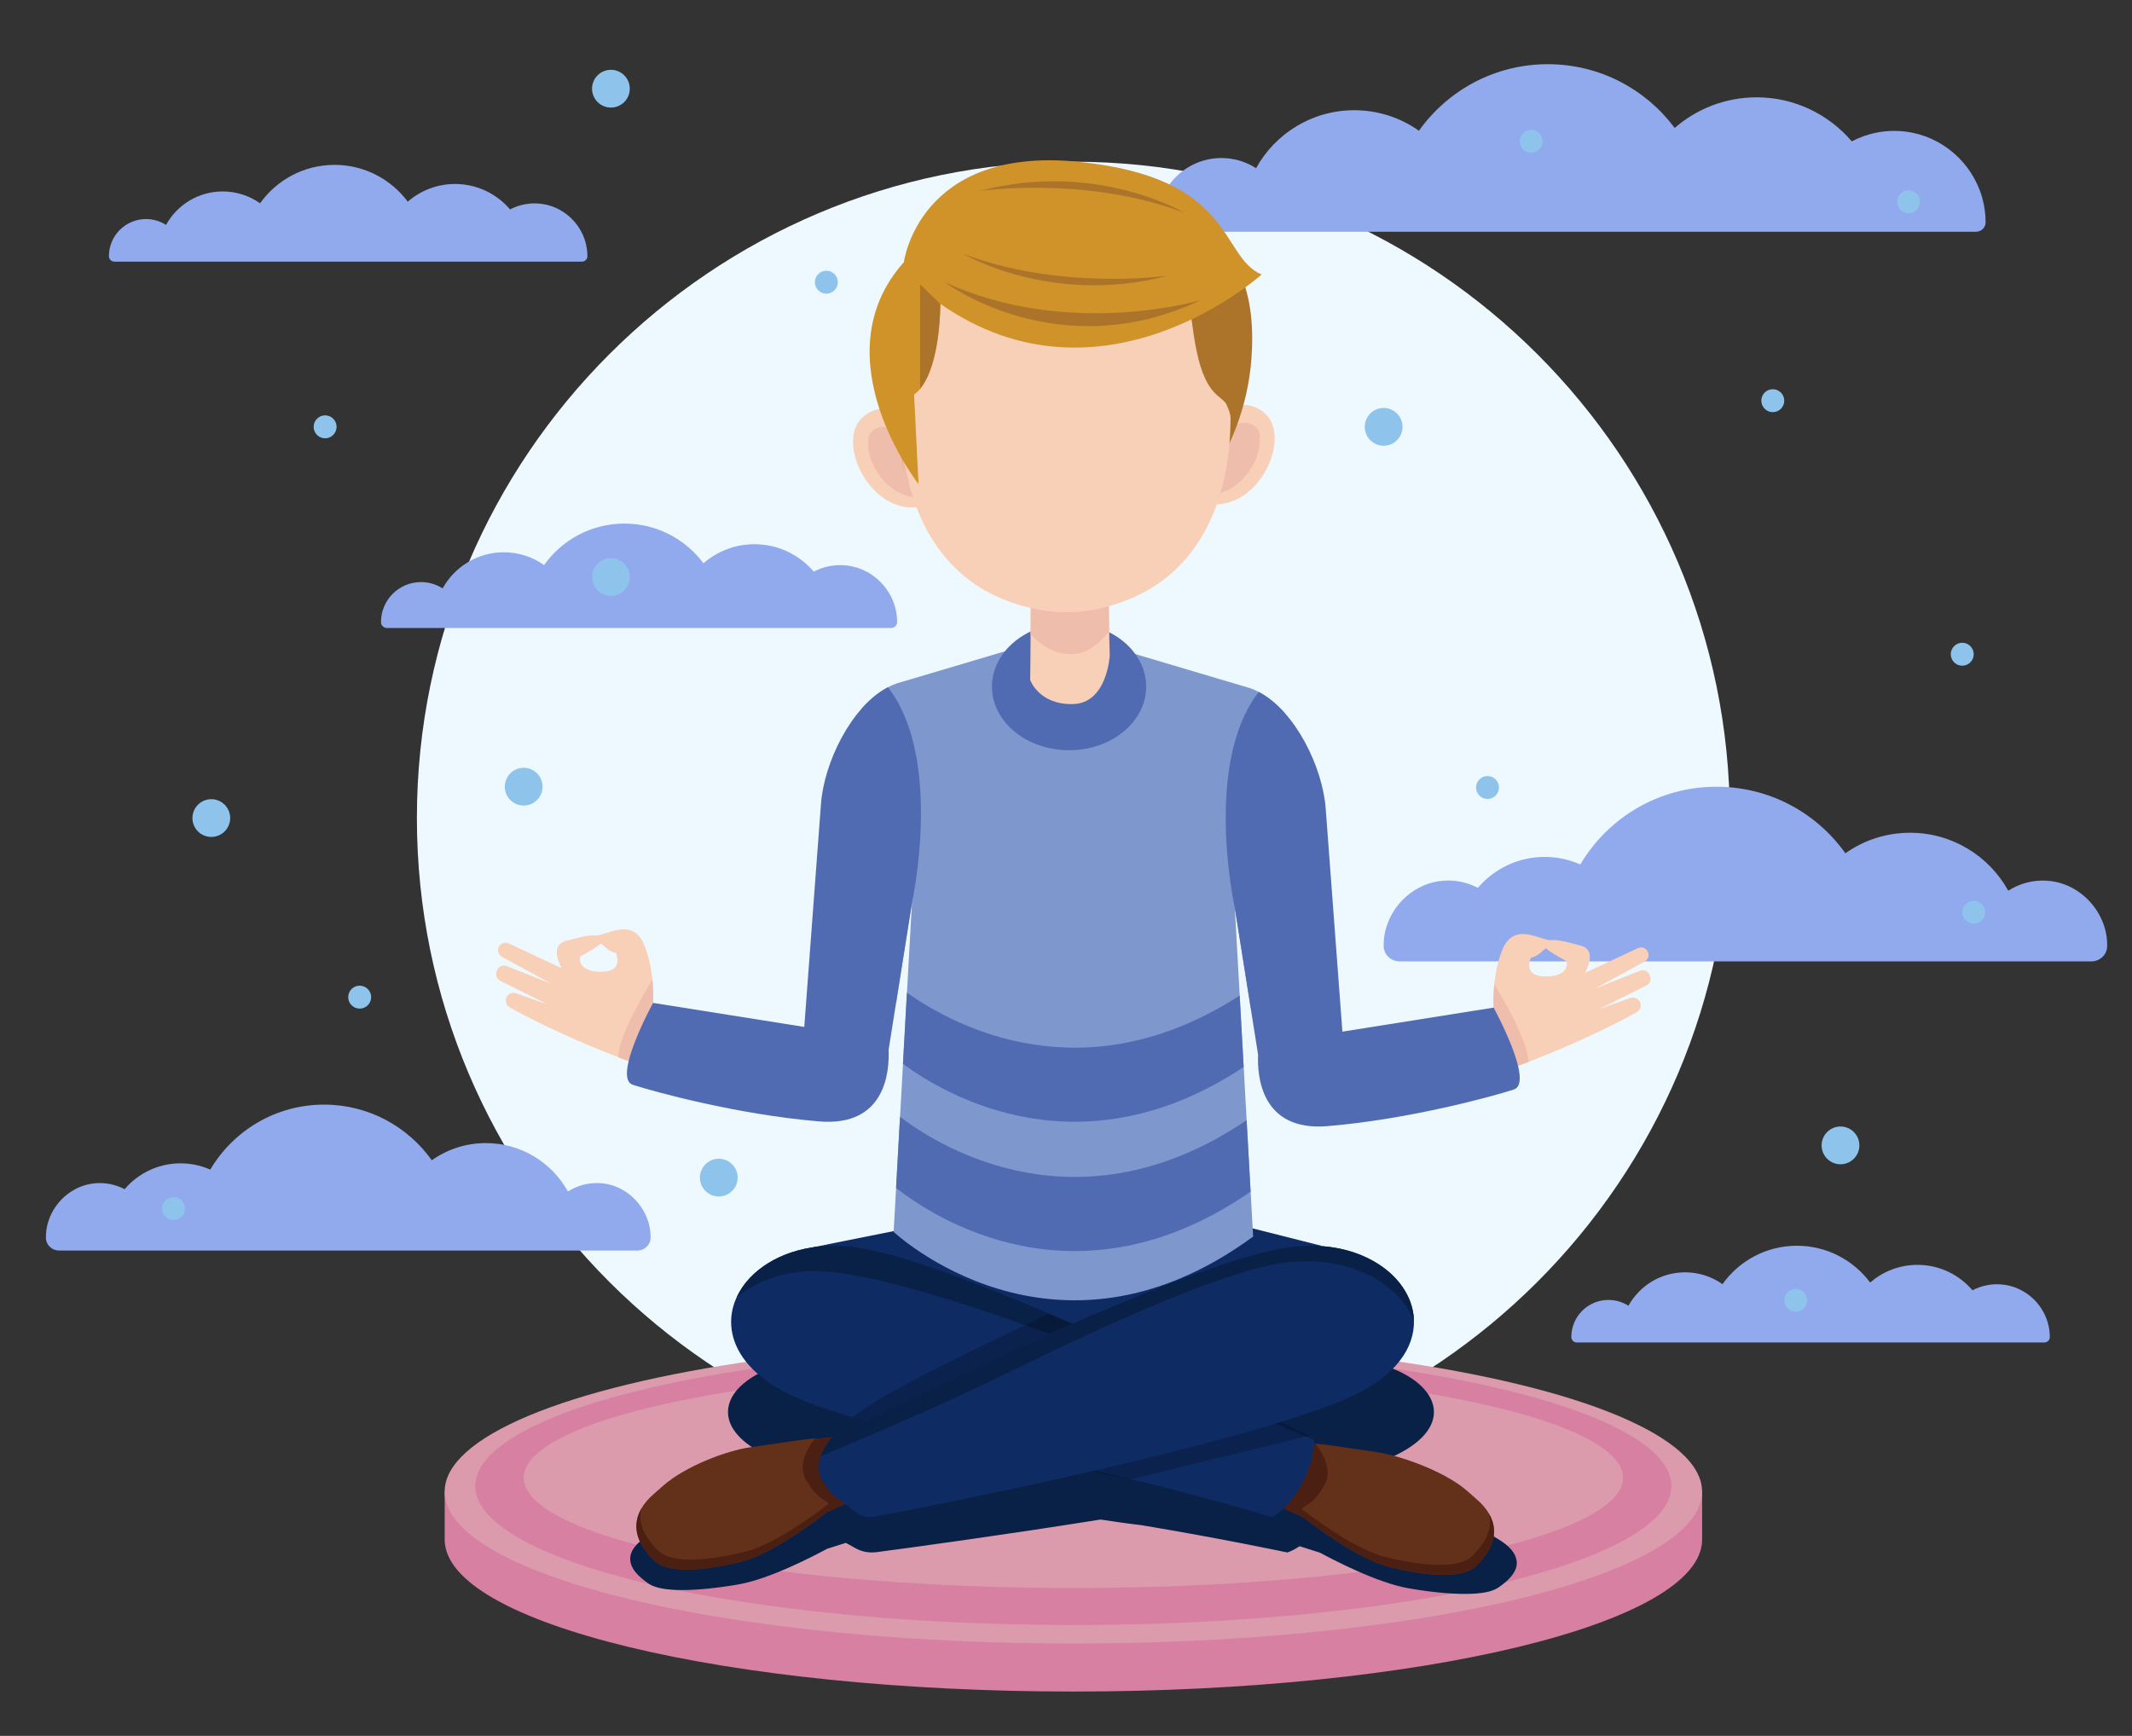<?xml version="1.0" encoding="utf-8"?>
<!-- Generator: Adobe Illustrator 24.0.3, SVG Export Plug-In . SVG Version: 6.00 Build 0)  -->
<svg version="1.1" xmlns="http://www.w3.org/2000/svg" xmlns:xlink="http://www.w3.org/1999/xlink" x="0px" y="0px"
	 viewBox="0 0 451.62 367.77" style="enable-background:new 0 0 451.62 367.77;" xml:space="preserve">
<rect x="0" y="0" width="451.62" height="367.77" fill="#333333" stroke="none"/>
<style type="text/css">
	.st0{fill:url(#SVGID_1_);}
	.st1{fill:#EEF9FF;}
	.st2{fill:#91A9ED;}
	.st3{fill:#8EC3EB;}
	.st4{fill:#D780A2;}
	.st5{fill:#DB9BAD;}
	.st6{fill:#092147;}
	.st7{fill:#0E2B63;}
	.st8{fill:#63301A;}
	.st9{fill:#4B2012;}
	.st10{opacity:0.2;}
	.st11{fill:#7E97CD;}
	.st12{fill:#516BB2;}
	.st13{fill:#F8D0B7;}
	.st14{fill:#EFBDAC;}
	.st15{fill:#AC742A;}
	.st16{fill:#D0932A;}
</style>
<symbol  id="New_Symbol_3" viewBox="-8.54 -8.54 17.07 17.07">
	<radialGradient id="SVGID_1_" cx="3.000000e-05" cy="1.400000e-04" r="8.536" gradientUnits="userSpaceOnUse">
		<stop  offset="0" style="stop-color:#FFFFFF;stop-opacity:0.5"/>
		<stop  offset="0.832" style="stop-color:#FFFFFF;stop-opacity:0"/>
	</radialGradient>
	<circle class="st0" cx="0" cy="0" r="8.54"/>
</symbol>
<g id="OBJECTS">
	<g>
		<path class="st1" d="M227.37,312.38c-76.68,0-139.06-62.38-139.06-139.06c0-76.68,62.38-139.06,139.06-139.06
			s139.06,62.38,139.06,139.06C366.42,250,304.04,312.38,227.37,312.38z"/>
	</g>
	<path id="cloud1" class="st2" d="M420.61,47.11c0-1.72-0.23-3.49-0.74-5.29c-2.11-7.4-8.52-12.97-16.15-13.93
		c-4.17-0.52-8.1,0.3-11.46,2.06c-4.86-5.7-12.09-9.33-20.16-9.33c-6.64,0-12.7,2.45-17.35,6.49c-6.11-8.2-15.87-13.51-26.88-13.51
		c-11.27,0-21.23,5.57-27.3,14.1c-3.87-2.74-8.59-4.35-13.7-4.35c-8.95,0-16.75,4.96-20.8,12.28c-2.12-1.36-4.63-2.15-7.33-2.15
		c-7.52,0-13.62,6.1-13.62,13.62c0,0.01,0,0.01,0,0.02c0,1.1,0.94,1.98,2.04,1.98l171.42,0C419.67,49.1,420.61,48.22,420.61,47.11z"
		/>
	<path id="cloud2" class="st2" d="M190.04,131.81c0-1.07-0.14-2.17-0.46-3.3c-1.32-4.61-5.31-8.08-10.06-8.68
		c-2.6-0.33-5.05,0.19-7.14,1.28c-3.03-3.55-7.53-5.81-12.56-5.81c-4.14,0-7.92,1.53-10.81,4.04c-3.8-5.11-9.89-8.41-16.75-8.41
		c-7.02,0-13.23,3.47-17.01,8.79c-2.41-1.71-5.35-2.71-8.53-2.71c-5.58,0-10.44,3.09-12.96,7.65c-1.32-0.84-2.88-1.34-4.57-1.34
		c-4.69,0-8.49,3.8-8.49,8.49c0,0,0,0.01,0,0.01c0,0.69,0.58,1.23,1.27,1.23h106.8C189.45,133.05,190.03,132.5,190.04,131.81z"/>
	<path id="cloud3" class="st2" d="M124.43,54.29c0-0.99-0.13-2.01-0.43-3.06c-1.22-4.27-4.92-7.49-9.33-8.05
		c-2.41-0.3-4.68,0.17-6.62,1.19c-2.81-3.29-6.98-5.39-11.65-5.39c-3.83,0-7.34,1.41-10.02,3.75c-3.53-4.73-9.17-7.8-15.52-7.8
		c-6.51,0-12.26,3.22-15.77,8.14c-2.24-1.58-4.96-2.51-7.91-2.51c-5.17,0-9.67,2.86-12.01,7.09c-1.22-0.78-2.67-1.24-4.23-1.24
		c-4.35,0-7.87,3.52-7.87,7.87c0,0,0,0.01,0,0.01c0,0.64,0.54,1.14,1.18,1.14h98.99C123.89,55.44,124.43,54.93,124.43,54.29z"/>
	<path id="cloud4" class="st2" d="M434.21,283.29c0-0.99-0.13-2.01-0.43-3.06c-1.22-4.27-4.92-7.49-9.33-8.05
		c-2.41-0.3-4.68,0.17-6.62,1.19c-2.8-3.29-6.98-5.39-11.65-5.39c-3.83,0-7.34,1.41-10.02,3.75c-3.53-4.73-9.17-7.8-15.52-7.8
		c-6.51,0-12.26,3.22-15.77,8.14c-2.24-1.58-4.96-2.51-7.91-2.51c-5.17,0-9.67,2.86-12.01,7.09c-1.22-0.78-2.67-1.24-4.23-1.24
		c-4.35,0-7.87,3.52-7.87,7.87c0,0,0,0.01,0,0.01c0,0.64,0.54,1.14,1.18,1.14h98.99C433.67,284.43,434.21,283.93,434.21,283.29z"/>
	<path id="cloud5" class="st2" d="M9.73,262.29c-0.03-1.04,0.1-2.12,0.42-3.23c1.44-4.96,6.04-8.53,11.21-8.41
		c1.82,0.04,3.52,0.51,5.04,1.3c2.85-3.35,7.1-5.48,11.85-5.48c2.24,0,4.37,0.48,6.29,1.33c4.87-8.24,13.84-13.77,24.11-13.77
		c9.42,0,17.74,4.66,22.82,11.79c3.23-2.29,7.18-3.64,11.45-3.64c7.48,0,14,4.14,17.38,10.26c1.97-1.26,4.34-1.94,6.89-1.77
		c4.31,0.28,8.06,3.13,9.74,7.11c0.66,1.57,0.91,3.08,0.88,4.51c-0.04,1.49-1.3,2.66-2.8,2.66H12.52
		C11.03,264.96,9.76,263.79,9.73,262.29z"/>
	<path id="cloud6" class="st2" d="M293.1,200.49c-0.03-1.25,0.12-2.54,0.51-3.87c1.73-5.94,7.23-10.2,13.41-10.07
		c2.17,0.05,4.22,0.61,6.03,1.56c3.42-4.01,8.49-6.56,14.18-6.56c2.68,0,5.22,0.58,7.53,1.6c5.83-9.86,16.56-16.47,28.85-16.47
		c11.27,0,21.23,5.57,27.3,14.1c3.87-2.74,8.59-4.35,13.7-4.35c8.95,0,16.75,4.96,20.8,12.28c2.35-1.51,5.19-2.32,8.24-2.12
		c5.15,0.34,9.65,3.75,11.66,8.51c0.79,1.88,1.09,3.68,1.05,5.4c-0.04,1.79-1.56,3.19-3.35,3.19H296.45
		C294.66,203.67,293.14,202.27,293.1,200.49z"/>
	<g id="smallCloud">
		<circle class="st3" cx="129.41" cy="18.79" r="4"/>
		<circle class="st3" cx="389.87" cy="242.67" r="4"/>
		<path class="st3" d="M40.76,173.32c0,2.21,1.79,4,4,4c2.21,0,4-1.79,4-4c0-2.21-1.79-4-4-4
			C42.55,169.32,40.76,171.12,40.76,173.32z"/>
		<circle class="st3" cx="152.26" cy="249.5" r="4"/>
		<circle class="st3" cx="129.41" cy="122.26" r="4"/>
		<path class="st3" d="M289.43,88.83c-0.89,2.02,0.04,4.38,2.06,5.27c2.02,0.89,4.38-0.04,5.27-2.06c0.89-2.02-0.04-4.38-2.06-5.27
			C292.68,85.88,290.32,86.81,289.43,88.83z"/>
		<circle class="st3" cx="110.93" cy="166.67" r="4"/>
		<path class="st3" d="M373.1,84.89c0,1.34,1.09,2.43,2.43,2.43s2.43-1.09,2.43-2.43c0-1.34-1.09-2.43-2.43-2.43
			S373.1,83.54,373.1,84.89z"/>
		<path class="st3" d="M413.23,138.61c0,1.34,1.09,2.43,2.43,2.43c1.34,0,2.43-1.09,2.43-2.43c0-1.34-1.09-2.43-2.43-2.43
			C414.32,136.18,413.23,137.27,413.23,138.61z"/>
		<path class="st3" d="M66.44,90.43c0,1.34,1.09,2.43,2.43,2.43s2.43-1.09,2.43-2.43c0-1.34-1.09-2.43-2.43-2.43
			S66.44,89.09,66.44,90.43z"/>
		<path class="st3" d="M73.76,211.26c0,1.34,1.09,2.43,2.43,2.43c1.34,0,2.43-1.09,2.43-2.43c0-1.34-1.09-2.43-2.43-2.43
			C74.84,208.83,73.76,209.92,73.76,211.26z"/>
		<path class="st3" d="M34.33,256.06c0,1.34,1.09,2.43,2.43,2.43c1.34,0,2.43-1.09,2.43-2.43c0-1.34-1.09-2.43-2.43-2.43
			C35.42,253.63,34.33,254.72,34.33,256.06z"/>
		<path class="st3" d="M415.66,193.26c0,1.34,1.09,2.43,2.43,2.43s2.43-1.09,2.43-2.43c0-1.34-1.09-2.43-2.43-2.43
			S415.66,191.92,415.66,193.26z"/>
		<path class="st3" d="M377.96,275.49c0,1.34,1.09,2.43,2.43,2.43s2.43-1.09,2.43-2.43c0-1.34-1.09-2.43-2.43-2.43
			S377.96,274.15,377.96,275.49z"/>
		<path class="st3" d="M321.91,29.93c0,1.34,1.09,2.43,2.43,2.43c1.34,0,2.43-1.09,2.43-2.43s-1.09-2.43-2.43-2.43
			C323,27.5,321.91,28.59,321.91,29.93z"/>
		<path class="st3" d="M172.62,59.79c0,1.34,1.09,2.43,2.43,2.43c1.34,0,2.43-1.09,2.43-2.43c0-1.34-1.09-2.43-2.43-2.43
			C173.71,57.36,172.62,58.45,172.62,59.79z"/>
		<path class="st3" d="M401.86,42.76c0,1.34,1.09,2.43,2.43,2.43c1.34,0,2.43-1.09,2.43-2.43s-1.09-2.43-2.43-2.43
			C402.95,40.33,401.86,41.42,401.86,42.76z"/>
		<path class="st3" d="M312.67,166.84c0,1.34,1.09,2.43,2.43,2.43c1.34,0,2.43-1.09,2.43-2.43c0-1.34-1.09-2.43-2.43-2.43
			C313.76,164.41,312.67,165.49,312.67,166.84z"/>
	</g>
	<g>
		<path class="st4" d="M353.77,316.02c-17.6-12.8-67.54-22.04-126.4-22.04s-108.81,9.23-126.4,22.04h-6.77v10.16
			c0,17.78,59.63,32.2,133.18,32.2s133.18-14.41,133.18-32.2v-10.16H353.77z"/>
		<g>
			<ellipse class="st5" cx="227.37" cy="316.02" rx="133.18" ry="32.19"/>
		</g>
		<g>
			<ellipse class="st4" cx="227.37" cy="314.84" rx="126.69" ry="29.45"/>
		</g>
		<g>
			<ellipse class="st5" cx="227.37" cy="313.09" rx="116.43" ry="23.36"/>
		</g>
	</g>
	<g>
		<path class="st6" d="M321.17,330.24c-0.01-0.02-0.01-0.04-0.02-0.06c-0.05-0.19-0.11-0.38-0.19-0.57c0,0,0-0.01,0-0.01
			c-0.18-0.41-0.44-0.82-0.77-1.22c0,0,0,0,0,0c0,0,0,0,0,0c-0.62-0.75-1.51-1.49-2.67-2.19c-0.73-0.44-1.42-0.87-2.09-1.28
			c-4.88-3-14.8-5.44-19.89-5.93c-4.94-0.48-12.5-1.35-13.34-1.25c0,0,0,0,0,0c-0.04,0-0.06,0.01-0.08,0.01h-0.23
			c0.01-0.29,0.01-0.57-0.02-0.85c0,0-0.4-0.14-1.13-0.4l0.05-0.01c-1.37-0.48-3.55-1.23-6.08-2.1c6.06-1.31,11.3-2.61,15.23-3.84
			c14.85-4.67,16.56-12.2,10.61-17.35c-0.01,0-0.01-0.01-0.02-0.01c-0.24-0.21-0.5-0.41-0.76-0.62c-0.02-0.02-0.04-0.03-0.06-0.04
			c-0.25-0.19-0.52-0.38-0.79-0.56c-0.05-0.03-0.1-0.06-0.15-0.09c-0.25-0.16-0.51-0.33-0.78-0.48c-0.09-0.05-0.19-0.1-0.28-0.15
			c-0.24-0.13-0.47-0.26-0.72-0.39c-0.13-0.06-0.26-0.12-0.39-0.19c-0.23-0.11-0.45-0.22-0.68-0.32c-0.18-0.08-0.37-0.16-0.56-0.23
			c-0.19-0.08-0.38-0.16-0.58-0.24c-0.21-0.08-0.42-0.15-0.64-0.23c-0.19-0.07-0.38-0.14-0.57-0.21c-0.41-0.14-0.84-0.27-1.27-0.4
			c-1.05-0.3-2.17-0.57-3.33-0.78c0,0,0,0,0,0c-1.63-0.3-3.37-0.51-5.2-0.61c-0.15-0.01-0.3-0.01-0.46-0.02l0.14-0.05l-3.63-0.64
			l-96.48-0.69l-11.22,1.57l0.01,0c-0.09,0.01-0.19,0.02-0.28,0.03c-3.1,0.34-5.9,1-8.31,1.9c-0.4,0.15-0.79,0.31-1.17,0.47
			c-1.51,0.65-2.85,1.39-3.97,2.21c-0.01,0-0.01,0.01-0.01,0.01c0,0,0,0,0,0c0,0-0.01,0-0.01,0.01c0,0,0,0-0.01,0
			c-0.28,0.21-0.54,0.42-0.8,0.63c-0.06,0.05-0.12,0.1-0.18,0.15c-0.24,0.21-0.47,0.42-0.68,0.63c-0.01,0.01-0.02,0.02-0.03,0.02
			c-0.24,0.25-0.47,0.5-0.68,0.75c0,0-0.01,0.01-0.01,0.01c-0.21,0.26-0.4,0.52-0.57,0.78c0,0,0,0,0,0l0,0
			c-3.25,4.93-0.23,11.09,12.6,15.13c2.81,0.89,6.32,1.76,10.33,2.62c0,0,0.01,0,0.02,0c0.77,0.16,1.56,0.33,2.36,0.49c0,0,0,0,0,0
			c0,0,0.01,0,0.02,0c0.96,0.19,1.95,0.39,2.96,0.58c-2.55,0.88-4.55,1.58-5.85,2.04c-0.58,0.2-1.01,0.36-1.31,0.46l-3.48,0.2
			c0,0,0,0,0,0h0c0,0,0,0,0,0h-0.43c-0.01-0.01-0.04-0.01-0.08-0.01c0,0,0,0,0,0c-0.87-0.09-9.21,0.85-14.16,1.33
			c-5.09,0.49-14.18,2.86-19.06,5.86c-0.67,0.41-1.36,0.84-2.09,1.28c-1.16,0.7-2.05,1.43-2.67,2.19l0,0c0,0,0,0,0,0
			c-0.33,0.4-0.59,0.8-0.77,1.22c0,0,0,0.01-0.01,0.01c-0.08,0.19-0.14,0.37-0.19,0.56c-0.01,0.02-0.02,0.05-0.02,0.07
			c-0.05,0.21-0.08,0.42-0.09,0.63c-0.13,2.3,1.96,4.09,3.8,5.39c1.34,0.95,3.69,1.42,7.18,1.42c0,0,0,0,0,0
			c3.26,0,7.37-0.41,11.87-1.18c6.83-1.18,16.17-6.13,18.85-7.56l3.97-1.26c0.64,0.35,1.49,0.82,2.26,1.24
			c1.2,0.66,2.74,0.92,4.24,0.73c6.67-0.87,26.39-3.55,47.46-6.91c3.09,0.47,6.05,0.9,8.72,1.2c17.88,3,30.85,5.78,30.85,5.78
			c0.87-0.3,1.74-0.76,2.59-1.33l2.55,0.81l1.76,0.56c2.68,1.43,12.02,6.38,18.85,7.56c4.5,0.78,8.61,1.18,11.87,1.18c0,0,0,0,0,0
			c3.49,0,5.84-0.46,7.18-1.42c1.84-1.3,3.93-3.09,3.8-5.39C321.25,330.66,321.22,330.45,321.17,330.24z"/>
	</g>
	<polygon class="st7" points="225.48,253.56 172.19,264.26 230.65,289.3 279.89,263.93 243.88,254.83 	"/>
	<g>
		<path class="st8" d="M183,316.78l-5.3-12.37l-4.6,0.39c0,0,0,0,0,0l0,0c0,0,0,0,0,0h-0.41c-0.4-0.23-8.84,1.15-13.78,1.83
			c-4.92,0.69-13.72,3.98-18.44,8.15c-0.65,0.57-1.32,1.17-2.02,1.78c-2.32,2.02-3.54,4.21-3.63,6.51c-0.13,3.19,1.9,5.68,3.68,7.5
			c1.3,1.33,3.57,1.97,6.95,1.97c0,0,0,0,0,0c3.16,0,7.13-0.57,11.48-1.65c6.61-1.64,15.65-8.52,18.23-10.52L183,316.78z"/>
		<path class="st9" d="M176,318.26c-2.59,1.99-11.62,8.88-18.23,10.52c-4.36,1.08-8.33,1.65-11.48,1.65c0,0,0,0,0,0
			c-3.37,0-5.65-0.64-6.95-1.97c-1.78-1.81-3.8-4.3-3.68-7.5c0.02-0.45,0.09-0.9,0.2-1.35c-0.64,1.12-1,2.28-1.04,3.46
			c-0.13,3.19,1.9,5.68,3.68,7.5c1.3,1.33,3.57,1.97,6.95,1.97c0,0,0,0,0,0c3.16,0,7.13-0.57,11.48-1.65
			c6.61-1.64,15.65-8.52,18.23-10.52l7.84-3.59l-0.62-1.44L176,318.26z"/>
		<path class="st9" d="M183,316.78l-5.3-12.37l-4.6,0.39c0,0,0,0,0,0l0,0c0,0,0,0,0,0h-0.41c-0.01-0.01-0.04-0.01-0.08-0.02
			c-0.38,0.45-4.04,5.02-1.89,8.72c0.82,1.41,2.13,3.47,3.91,4.32c0,0,1.08,0.85,2.23,1.76L183,316.78z"/>
	</g>
	<g>
		<path class="st8" d="M268.29,317.9l5.3-12.37l4.6,0.39c0,0,0,0,0,0h0c0,0,0,0,0,0h0.41c0.4-0.23,8.05,1.04,12.98,1.73
			c4.92,0.69,14.52,4.08,19.24,8.25c0.65,0.57,1.32,1.17,2.02,1.78c2.32,2.02,3.54,4.21,3.63,6.51c0.13,3.19-1.9,5.68-3.68,7.5
			c-1.3,1.33-3.57,1.97-6.95,1.97c0,0,0,0,0,0c-3.16,0-7.13-0.57-11.48-1.65c-6.61-1.64-15.65-8.52-18.23-10.52L268.29,317.9z"/>
		<path class="st9" d="M275.29,319.37c2.59,1.99,11.62,8.88,18.23,10.52c4.36,1.08,8.33,1.65,11.48,1.65c0,0,0,0,0,0
			c3.37,0,5.65-0.64,6.95-1.97c1.78-1.81,3.8-4.3,3.68-7.5c-0.02-0.45-0.09-0.9-0.2-1.35c0.64,1.12,1,2.28,1.04,3.46
			c0.13,3.19-1.9,5.68-3.68,7.5c-1.3,1.33-3.57,1.97-6.95,1.97c0,0,0,0,0,0c-3.16,0-7.13-0.57-11.48-1.65
			c-6.61-1.64-15.65-8.52-18.23-10.52l-7.84-3.59l0.62-1.44L275.29,319.37z"/>
		<path class="st9" d="M268.29,317.9l5.3-12.37l4.6,0.39c0,0,0,0,0,0h0c0,0,0,0,0,0h0.41c0.01-0.01,0.04-0.01,0.08-0.02
			c0.38,0.45,4.04,5.02,1.89,8.72c-0.82,1.41-2.13,3.47-3.91,4.32c0,0-1.08,0.85-2.23,1.76L268.29,317.9z"/>
	</g>
	<g>
		<path class="st7" d="M269.46,321.43c0,0-26.11-8.03-54.92-13.47c-13.29-2.5-26.39-5.37-36.3-8.41c-0.01,0-0.02-0.01-0.02-0.01
			c-3.88-1.19-7.27-2.41-9.99-3.64c-15.09-6.83-16.15-18.04-9.34-25.21c0,0,0.01-0.01,0.01-0.01c0,0,0.01-0.01,0.01-0.01
			c4.36-4.57,11.92-7.48,21.09-6.57c7.97,0.8,21.79,5.7,36.61,11.85c0.01,0,0.02,0.01,0.03,0.01c0.01,0,0.01,0,0.01,0.01
			c0,0,0,0,0,0c0,0,0,0,0,0c2.23,0.92,4.48,1.88,6.73,2.85c3.61,1.56,7.24,3.16,10.81,4.76c23.21,10.44,44.15,21.16,44.15,21.16
			C278.84,310.33,274.05,319.15,269.46,321.43z"/>
		<path class="st6" d="M172.55,269.28c8.32-0.02,23.26,4.13,39.39,9.64c0.01,0,0.02,0.01,0.03,0.01c0.01,0,0.01,0,0.02,0.01
			c0,0,0,0,0,0c0,0,0,0,0,0c2.42,0.83,4.88,1.69,7.34,2.57c3.94,1.41,7.9,2.87,11.81,4.35c21.94,8.29,42.15,17.03,47.23,19.24
			c-0.01-0.12,0-0.24-0.01-0.35c0,0-20.94-10.72-44.15-21.16c-3.57-1.61-7.2-3.21-10.81-4.76c-2.26-0.97-4.51-1.92-6.73-2.85
			c0,0,0,0,0,0c0,0,0,0,0,0c0,0-0.01,0-0.01-0.01c-0.01,0-0.02-0.01-0.03-0.01c-14.81-6.15-28.64-11.05-36.61-11.85
			c-9.17-0.92-16.73,2-21.09,6.57c-0.01,0.01-0.01,0.01-0.01,0.01c0,0-0.01,0.01-0.01,0.01c-1.21,1.27-2.17,2.68-2.85,4.16
			C160.14,271.49,165.8,269.3,172.55,269.28z"/>
		<path class="st10" d="M253.94,292.93c0.08-0.02,0.17-0.05,0.25-0.07c-6.11-2.91-12.94-6.11-19.99-9.28
			c-3.57-1.61-7.2-3.21-10.81-4.76c-0.41-0.18-0.81-0.34-1.22-0.52c-3.19,1.56-6.36,3.11-9.51,4.61
			c-8.43,3.99-16.79,8.14-24.94,12.68c-2.47,1.38-4.84,3-7.21,4.64c9.16,2.66,20.64,5.18,32.36,7.42
			C226.15,301.68,239.94,296.87,253.94,292.93z"/>
		<path class="st10" d="M277.31,304.17l-37.68,9.22c-7.91-1.27-18.56-4.18-26.97-5.79l-6.89-2.86l53.69-9.36
			C265.74,298.42,273.97,302.5,277.31,304.17z"/>
		<path class="st7" d="M286.16,295.9c-22.22,10.05-87.74,22.98-100.88,25.44c-1.45,0.27-2.94-0.1-4.1-1.01
			c-1.43-1.12-3.17-2.5-3.17-2.5c-1.79-0.86-3.1-2.92-3.91-4.32c-2.26-3.9,1.93-8.77,1.93-8.77c0,0,0,0,0,0
			c0.32-0.16,22.84-11.68,46.97-22.42c0.01,0,0.01,0,0.02-0.01c19.84-8.84,40.78-17.15,51.36-18.21c3.95-0.4,7.61-0.08,10.84,0.78
			c0,0,0,0,0,0c1.13,0.3,2.2,0.66,3.22,1.09C301.88,271.55,305.29,287.25,286.16,295.9z"/>
		<path class="st6" d="M215.14,290.05c0.01,0,0.01-0.01,0.02-0.01c21.92-10.76,45.07-20.96,56.89-22.51
			c4.41-0.58,8.52-0.34,12.16,0.54c0,0,0,0,0,0c1.27,0.31,2.49,0.69,3.64,1.14c5.62,2.2,9.75,6.03,11.66,10.52
			c-0.17-5.69-4.37-10.98-11.06-13.76c-1.02-0.42-2.1-0.79-3.22-1.09c0,0,0,0,0,0c-3.23-0.86-6.89-1.17-10.84-0.78
			c-10.59,1.06-31.52,9.37-51.36,18.21c-0.01,0-0.01,0-0.02,0.01c-24.14,10.75-46.66,22.26-46.97,22.42c0,0,0,0,0,0
			c0,0-1.39,1.62-2.14,3.74C185.32,303.74,200.87,297.05,215.14,290.05z"/>
	</g>
	<path class="st11" d="M272.27,159.03v-7.84c-2.2-2.5-4.72-4.44-7.46-5.39l-27.01-8.02l0.03,0.68c-2.22-1.46-3.83-2.47-4.09-2.49
		l-13.53-1.13c-0.33-0.03-1.55,0.73-3.27,1.94l-27.01,8.02c-2.74,0.96-5.27,2.89-7.46,5.39v7.84c7.68,16.9,4.71,36.1,7.32,54.66
		l3.39-21.38l-3.88,69.68c0,0,33.95,31.95,76.15,1l-3.88-69.68l3.39,21.38C267.56,195.13,264.59,175.93,272.27,159.03z"/>
	<g>
		<path class="st12" d="M190.65,236.63l-0.84,15.05c7.92,6.23,38.3,26.26,75.1,0.79l-0.84-15.13
			C228.83,261.13,199.62,243.4,190.65,236.63z"/>
		<path class="st12" d="M192.11,210.31l-0.84,15.09c9.59,7.03,37.99,23.31,72.17,0.67l-0.84-15.15
			C229.74,232.14,202.35,217.55,192.11,210.31z"/>
	</g>
	<g id="XMLID_188_">
		<path id="XMLID_192_" class="st13" d="M255.51,90.71c0,0,6.33-8.49,12.43-3.13c6.11,5.36-2.09,22.47-13.65,18.74L255.51,90.71z"/>
		<path id="XMLID_191_" class="st14" d="M255.05,96.62l-0.62,8.03c9.96,1.57,15.33-12.37,10.72-14.19
			C261.42,89,256.94,93.94,255.05,96.62z"/>
		<path id="XMLID_190_" class="st14" d="M266.8,93.3c0,0-0.02-0.06-0.05-0.17c-0.03-0.12-0.09-0.28-0.16-0.48
			c-0.15-0.4-0.42-0.97-0.92-1.37c-0.12-0.1-0.26-0.18-0.41-0.25c-0.08-0.03-0.15-0.07-0.23-0.09l-0.06-0.02l0,0
			c0.05,0.02,0.01,0,0.02,0h-0.01l-0.02-0.01l-0.04-0.01l-0.16-0.04c-0.11-0.03-0.2-0.04-0.28-0.05c-0.08-0.02-0.17-0.02-0.28-0.03
			c-0.1-0.01-0.19-0.01-0.29,0c-0.1,0-0.2,0-0.3,0.02c-0.81,0.07-1.67,0.41-2.48,0.87c-0.41,0.23-0.8,0.49-1.19,0.76
			c-0.38,0.27-0.76,0.55-1.11,0.84c-0.71,0.57-1.35,1.15-1.91,1.64c-1.11,1.03-1.85,1.71-1.85,1.71s0.09-0.24,0.3-0.64
			c0.2-0.39,0.52-0.95,0.96-1.58c0.22-0.31,0.46-0.65,0.75-0.99c0.28-0.34,0.59-0.69,0.94-1.03c0.69-0.68,1.5-1.36,2.44-1.89
			c0.47-0.26,0.97-0.49,1.5-0.65c0.52-0.16,1.08-0.25,1.62-0.24c0.14,0,0.27,0.01,0.41,0.02c0.13,0.01,0.26,0.03,0.39,0.06
			c0.13,0.02,0.25,0.05,0.39,0.1c0.13,0.04,0.26,0.08,0.35,0.12l0.15,0.06l0.09,0.04l0.09,0.04c0.11,0.06,0.22,0.12,0.32,0.2
			c0.19,0.15,0.36,0.31,0.5,0.48c0.28,0.34,0.42,0.71,0.51,1.02c0.09,0.32,0.11,0.6,0.11,0.83c0.01,0.23-0.01,0.4-0.03,0.52
			C266.81,93.23,266.8,93.3,266.8,93.3z"/>
	</g>
	<path id="XMLID_275_" class="st15" d="M193.19,80.03c0.22,20.14,13.72,36.82,35.28,36.59c21.55-0.23,35.19-20.65,36.63-40.74
		c2-28-15.86-32.43-37.42-32.2C206.12,43.92,192.97,59.89,193.19,80.03z"/>
	<g id="rightPalm">
		<g>
			<path class="st13" d="M319.33,226.62c1.6-0.56,3.17-1.15,4.71-1.74c11.22-4.32,20.52-9.14,22.74-10.48
				c0.25-0.15,0.44-0.35,0.58-0.6c0.14-0.24,0.21-0.52,0.21-0.81c0-1.13-1.12-1.92-2.18-1.55l-6.63,2.34l9.99-4.98
				c0.73-0.36,1.06-1.21,0.78-1.97l-0.08-0.23c-0.31-0.84-1.25-1.27-2.08-0.93l-9.41,3.74l10.35-5.65c0.57-0.27,0.91-0.84,0.91-1.44
				c0-0.16-0.02-0.31-0.07-0.47c-0.27-0.89-1.25-1.35-2.11-1.01l-11.27,5.27c2.34-4.66,0.11-5.58-1.42-5.9
				c-1.1-0.23-4.24-1.31-6.05-1c-2.63-0.36-7.68-3.72-10.03,1.95c-0.43,1.05-0.77,2.12-1.03,3.19c-1.17,4.71-0.86,9.13-0.86,9.13
				C314.88,218.24,319.33,226.62,319.33,226.62z M324.29,202.92c1.62-0.35,2.51-1.59,3.18-2.01c1.42,1.21,4.38,2.73,4.38,2.73
				c0.27,1.14-0.24,3.22-4.38,3.24h0c-0.15,0-0.3,0-0.46-0.01C322.48,206.69,324.29,202.92,324.29,202.92z"/>
		</g>
		<path class="st14" d="M316.54,208.55c1.16,1.88,7.12,11.74,7.24,16.44c-1.45,0.56-2.94,1.11-4.44,1.64c0,0-4.46-8.38-2.94-13.14
			C316.39,213.48,316.25,211.39,316.54,208.55z"/>
	</g>
	<path class="st12" d="M280.82,171.28l3.54,47.29l32.03-5.09c0,0,8.73,15.92,4.27,17.36c-4.45,1.44-22.13,6.31-39.47,7.75
		c-14.09,1.17-14.89-10.66-14.69-15.13l-4.94-31.15c0,0-6.75-30.51,5.08-45.71C274.48,150.71,280.18,162.66,280.82,171.28z"/>
	<g id="leftPalm">
		<g>
			<path class="st13" d="M138.34,212.48c0,0,0.31-4.42-0.86-9.13c-0.26-1.06-0.6-2.14-1.03-3.19c-2.35-5.66-7.39-2.31-10.03-1.95
				c-1.8-0.31-4.94,0.77-6.05,1c-1.53,0.32-3.75,1.25-1.42,5.9l-11.27-5.27c-0.86-0.34-1.84,0.12-2.11,1.01
				c-0.05,0.16-0.07,0.31-0.07,0.47c0,0.6,0.34,1.17,0.91,1.44l10.35,5.65l-9.41-3.74c-0.83-0.33-1.77,0.09-2.08,0.93l-0.08,0.23
				c-0.28,0.76,0.06,1.61,0.78,1.97l9.99,4.98l-6.63-2.34c-1.07-0.38-2.19,0.42-2.18,1.55c0,0.29,0.07,0.57,0.21,0.81
				c0.14,0.24,0.33,0.45,0.58,0.6c2.22,1.34,11.52,6.16,22.74,10.48c1.54,0.59,3.11,1.17,4.71,1.74
				C135.4,225.62,139.85,217.24,138.34,212.48z M127.73,205.87c-0.16,0-0.31,0.01-0.46,0.01h0c-4.14-0.01-4.65-2.1-4.38-3.24
				c0,0,2.96-1.52,4.38-2.73c0.67,0.42,1.56,1.65,3.18,2.01C130.45,201.92,132.25,205.69,127.73,205.87z"/>
		</g>
		<path class="st14" d="M138.19,207.55c-1.16,1.88-7.12,11.74-7.24,16.44c1.45,0.56,2.94,1.11,4.44,1.64c0,0,4.46-8.38,2.94-13.14
			C138.34,212.48,138.48,210.39,138.19,207.55z"/>
	</g>
	<ellipse class="st12" cx="226.46" cy="145.47" rx="16.33" ry="13.48"/>
	<g id="XMLID_5_">
		<path id="XMLID_196_" class="st13" d="M195.16,91.36c0,0-6.51-8.36-12.5-2.87c-5.99,5.49,2.57,22.42,14.05,18.44L195.16,91.36z"/>
		<path id="XMLID_6_" class="st14" d="M195.74,97.26l0.8,8.02c-9.92,1.78-15.59-12.04-11.02-13.95
			C189.21,89.78,193.79,94.62,195.74,97.26z"/>
		<path id="XMLID_194_" class="st14" d="M183.92,94.19c0,0,0.02-0.06,0.05-0.18c0.03-0.12,0.08-0.28,0.15-0.48
			c0.15-0.4,0.4-0.97,0.89-1.38c0.12-0.1,0.26-0.19,0.41-0.26c0.08-0.03,0.15-0.07,0.24-0.09l0.06-0.02l0,0
			c-0.04,0.02-0.01,0-0.02,0.01l0.01,0l0.02,0l0.04-0.01l0.16-0.04c0.11-0.03,0.2-0.05,0.28-0.06c0.08-0.01,0.17-0.03,0.28-0.03
			c0.09-0.01,0.19-0.01,0.29-0.01c0.1,0,0.2,0,0.31,0.01c0.81,0.06,1.68,0.38,2.5,0.82c0.42,0.21,0.82,0.47,1.21,0.73
			c0.39,0.27,0.77,0.54,1.13,0.82c0.72,0.56,1.38,1.12,1.95,1.6c1.13,1,1.89,1.67,1.89,1.67s-0.1-0.24-0.31-0.63
			c-0.22-0.39-0.54-0.94-0.99-1.56c-0.23-0.31-0.48-0.64-0.77-0.97c-0.29-0.33-0.61-0.68-0.96-1.01c-0.71-0.67-1.53-1.33-2.49-1.83
			c-0.48-0.25-0.98-0.47-1.51-0.62c-0.53-0.15-1.09-0.23-1.63-0.21c-0.13,0-0.27,0.02-0.4,0.03c-0.13,0.01-0.26,0.04-0.39,0.07
			c-0.12,0.02-0.26,0.06-0.39,0.11c-0.13,0.04-0.26,0.08-0.34,0.13l-0.15,0.07l-0.09,0.04l-0.08,0.05c-0.11,0.06-0.21,0.13-0.31,0.2
			c-0.19,0.15-0.36,0.32-0.49,0.49c-0.27,0.35-0.41,0.72-0.49,1.04c-0.08,0.32-0.09,0.6-0.09,0.82c0,0.22,0.02,0.4,0.04,0.52
			C183.91,94.13,183.92,94.19,183.92,94.19z"/>
	</g>
	<path id="XMLID_187_" class="st13" d="M218.4,118.46l16.34-0.18c0,0,0.27,20.62,0.33,20.62c0,0-0.51,10.07-7.76,10.27
		c-7.25,0.19-9.09-5.12-9.09-5.12C218.28,143.9,218.4,118.46,218.4,118.46z"/>
	<path class="st14" d="M219.2,135.22c2.38,2.43,6.23,4.04,9.66,3.14c2.41-0.63,4.37-2.55,6.1-4.55c-0.1-6.11-0.22-15.53-0.22-15.53
		l-16.34,0.18c0,0-0.04,8.73-0.09,15.99C218.61,134.68,218.91,134.93,219.2,135.22z"/>
	<path id="XMLID_184_" class="st14" d="M218.45,121.77l16.34-0.18c0,0,0.24,3.27,0.46,6.04c0.03,0.4-4.65,1.16-5.16,1.25
		c-3.99,0.68-7.94,0.21-11.84-0.74C218.35,125.3,218.45,121.77,218.45,121.77z"/>
	<path id="XMLID_182_" class="st13" d="M191.02,84.16c0.27-11.35,5.04-22.12,16.21-26.65c5.68-2.3,11.93-2.97,18.04-2.93
		c6.03,0.03,12.46,0.35,18.15,2.48c10.19,3.81,7.93,7.14,10.06,17.34c2.04,9.81,5.5,9.38,6.38,11.41c0.92,2.15,0.83,2.25,0.77,4.6
		c-0.14,5.28-0.92,10.58-2.59,15.61c-2.02,6.1-5.45,11.78-10.47,15.95c-2.85,2.37-6.15,4.2-9.65,5.48
		c-5.78,2.11-11.3,2.84-17.38,1.79c-4.12-0.71-8.14-2.01-11.77-4.06c-6.03-3.39-10.57-8.7-13.44-14.87
		c-2.41-5.19-3.7-10.86-4.21-16.53c-0.28-3.1-0.37-6.26-0.1-9.37C191,84.32,191.01,84.24,191.02,84.16z"/>
	<path id="XMLID_80_" class="st16" d="M191.44,100.08c0,0-0.1-1.36-0.38-3.77c-0.05,0.06-0.08,0.1-0.08,0.1L191.44,100.08z"/>
	<g>
		<path class="st16" d="M194.57,102.55c0,0-21.08-26.84-3.1-47.02c0,0,3.13-24.54,36.75-21.27c33.62,3.27,30.03,20.09,39.03,23.9
			c0,0-33.57,30.23-68.06,6.22c0,0,0.12,15.13-5.56,19.22L194.57,102.55z"/>
		<path class="st15" d="M194.89,82.38c4.38-5.25,4.29-17.99,4.29-17.99l-4.29-4.15V82.38z"/>
		<path class="st15" d="M200.13,59.79c0,0,24.01,18.12,54.14,3.82C254.26,63.61,226.47,71.87,200.13,59.79z"/>
		<path class="st15" d="M204.02,53.77c0,0,18.73,11.16,43.41,4.63C247.43,58.39,224.81,61.68,204.02,53.77z"/>
		<path class="st15" d="M250.92,45.09c0,0-18.73-11.16-43.41-4.63C207.51,40.46,230.12,37.17,250.92,45.09z"/>
	</g>
	<path class="st12" d="M173.91,170.28l-3.54,47.29l-32.03-5.09c0,0-8.73,15.92-4.27,17.36c4.45,1.44,22.13,6.31,39.47,7.75
		c14.09,1.17,14.89-10.66,14.69-15.13l4.94-31.15c0,0,6.75-30.51-5.08-45.71C180.25,149.71,174.55,161.66,173.91,170.28z"/>
</g>
<g id="DESIGNED_BY_FREEPIK">
</g>
</svg>

